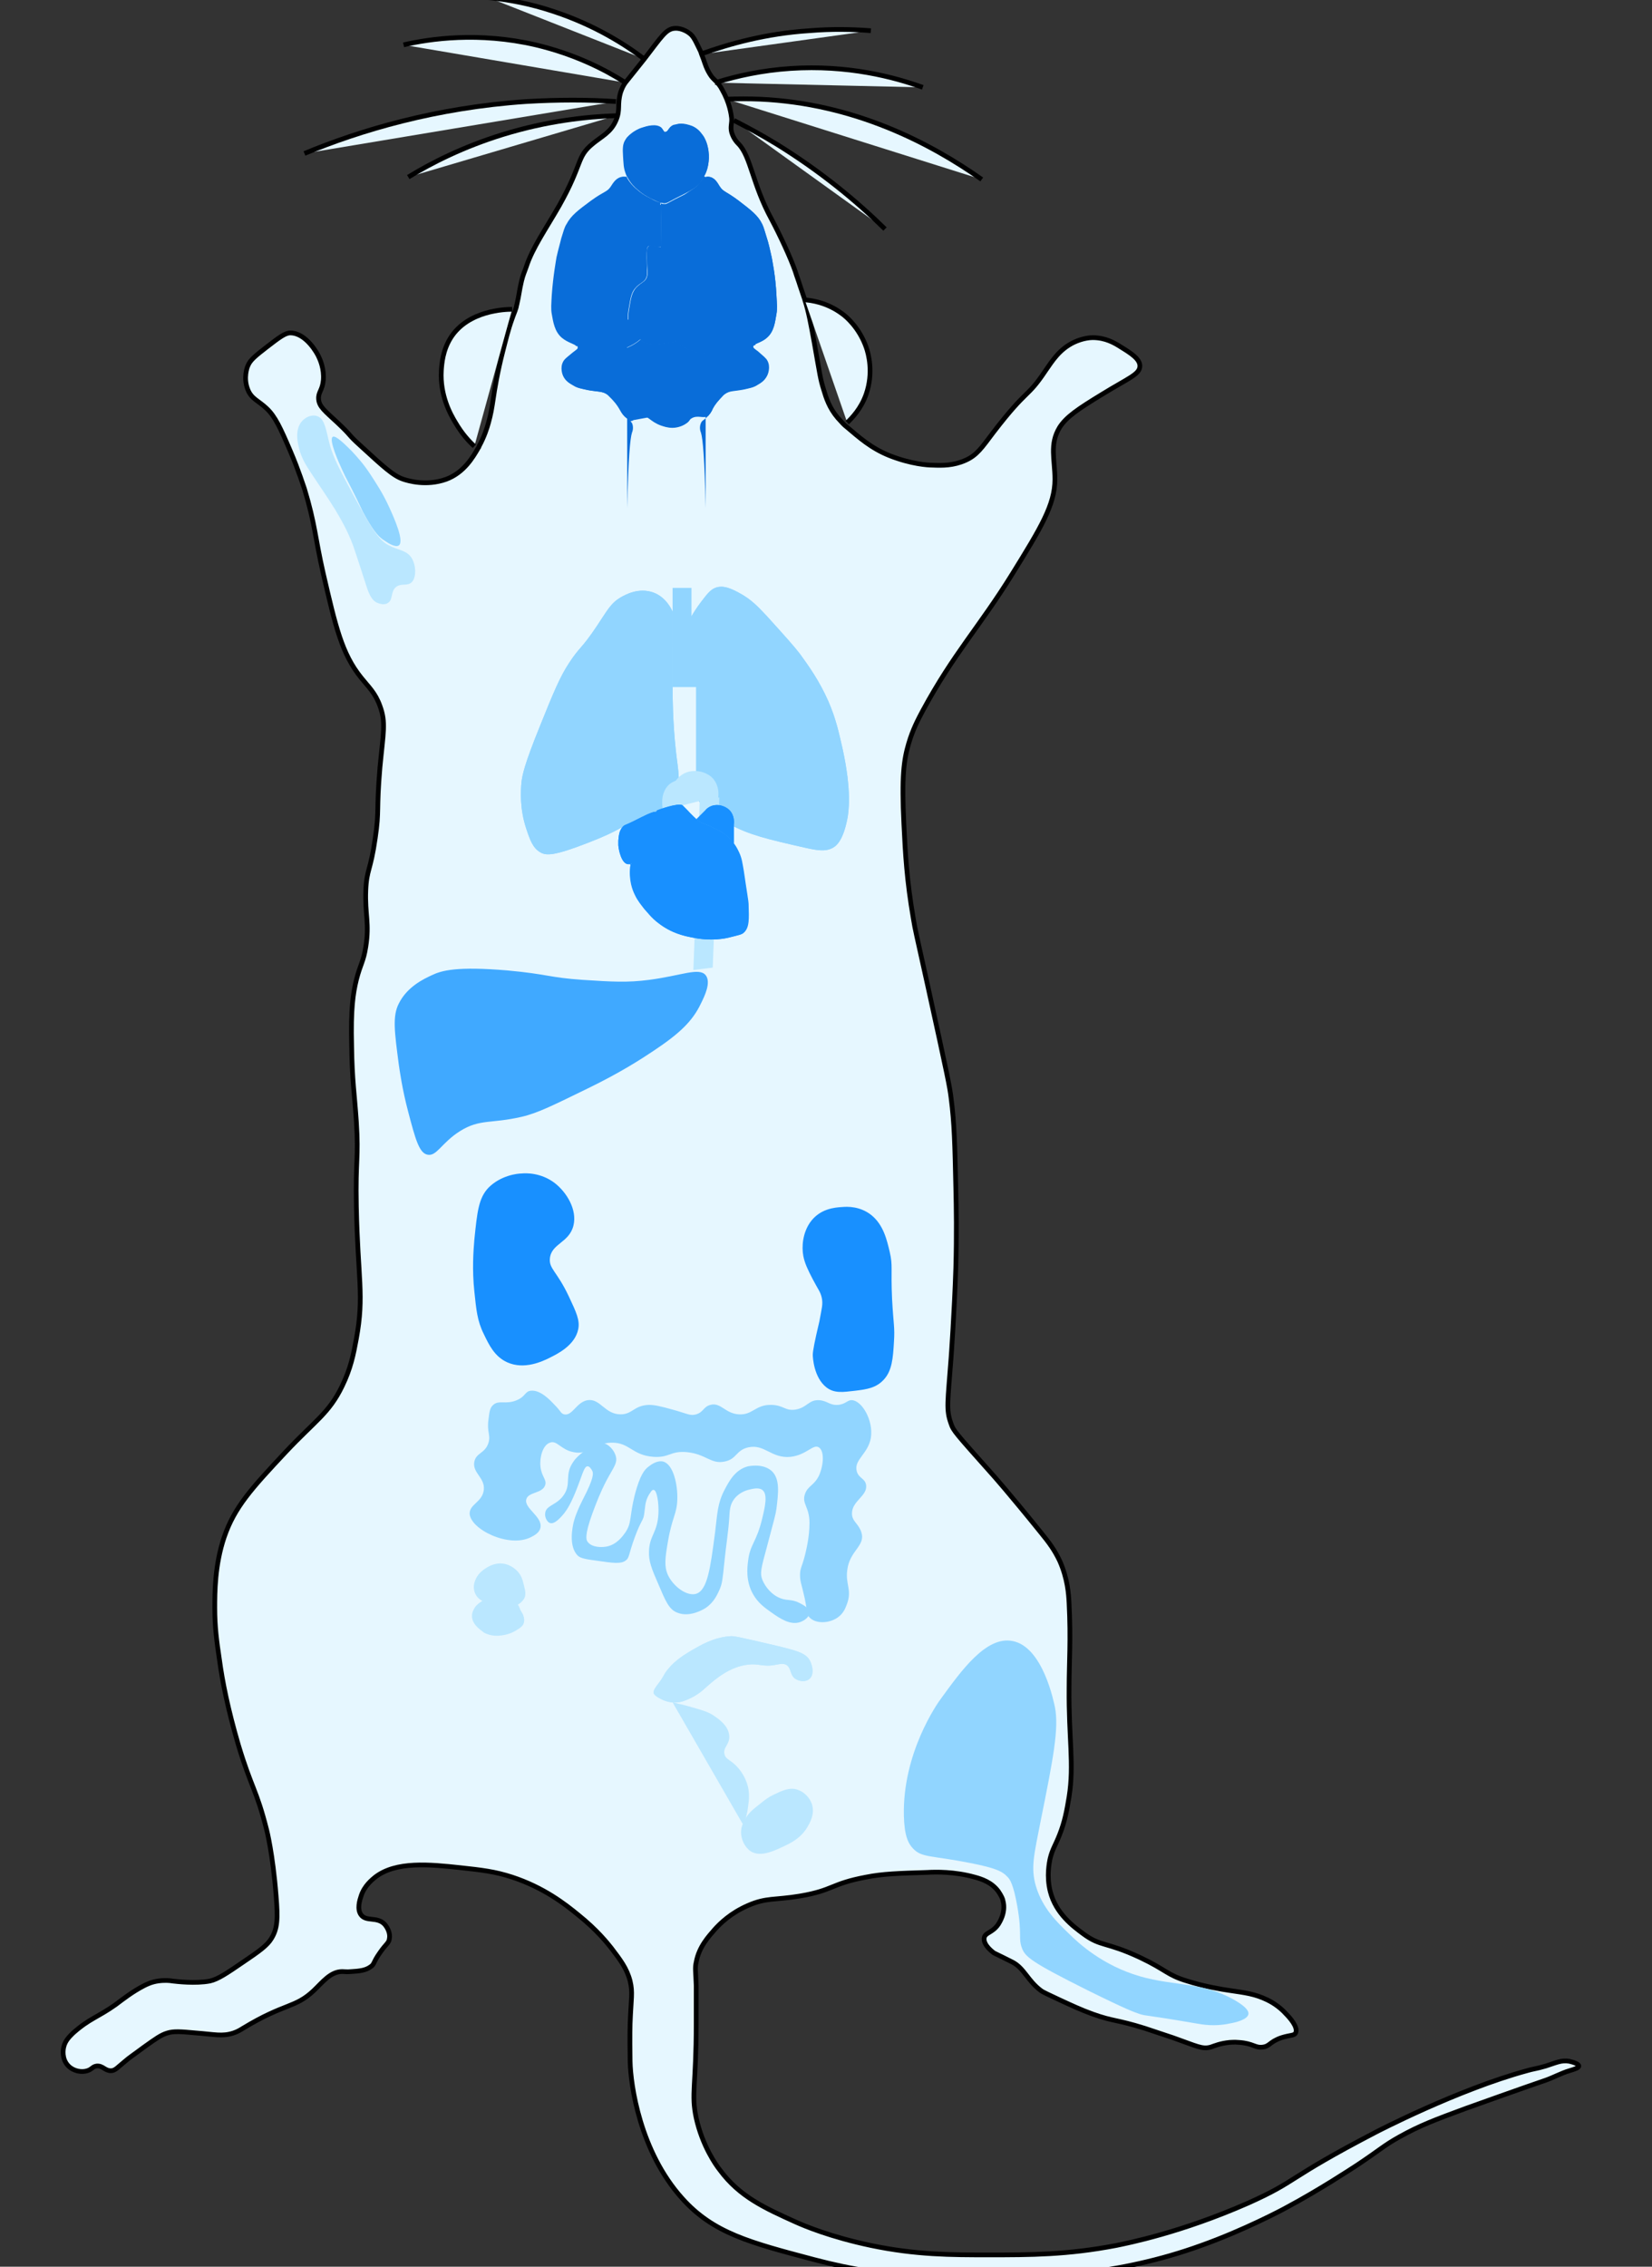 <?xml version="1.0" encoding="utf-8"?>
<!-- Generator: Adobe Illustrator 10.0, SVG Export Plug-In . SVG Version: 3.0.0 Build 77)  -->
<!DOCTYPE svg PUBLIC "-//W3C//DTD SVG 1.0//EN"    "http://www.w3.org/TR/2001/REC-SVG-20010904/DTD/svg10.dtd">
<svg 	xmlns:x="http://ns.adobe.com/Extensibility/1.0/" xmlns:i="http://ns.adobe.com/AdobeIllustrator/10.0/" xmlns:graph="http://ns.adobe.com/Graphs/1.0/" i:viewOrigin="108.0039 634.4854" i:rulerOrigin="0 0" i:pageBounds="0 792 612 0"
		xmlns="http://www.w3.org/2000/svg" xmlns:xlink="http://www.w3.org/1999/xlink" xmlns:a="http://ns.adobe.com/AdobeSVGViewerExtensions/3.0/"
		width="350" height="480" viewBox="120 200 350 480" overflow="visible" enable-background="new 0 0 382.622 461.325"
		xml:space="preserve">

	<rect x="120" y="200" width="350" height="480" fill="#333333" stroke="none"/>


<g id="body" stroke="black" fill="#e6f7ff">
	<g id="XMLID_2_">
		<g>
		</g>
		<g>
			<path class="st0" d="M256.5,212.5c3.7-4.8,4.6-6.4,6.5-6.5c1.5-0.1,2.9,0.9,3,1c0.7,0.5,1.1,1.1,2,3c0.3,0.6,0.5,1,0.6,1.4
				c0.7,1.7,0.7,2.2,1.4,3.6c0.8,1.5,1.2,1.7,1.9,2.4c0.3,0.4,0.7,0.8,1.1,1.6c1.6,2.8,1.9,5.2,2,6c0.1,1.1-0.3,1.8,0,3
				c0.4,1.4,1.2,2.2,1.5,2.5c2.6,2.7,2.9,8.5,7,16c1.7,3.2,4,8.1,5,11c0.3,1,0.7,2,1,3c0.9,2.7,1,2.9,1,3c0.8,2.4,1.3,5.2,2,9
				c1.2,6.8,1.3,7.8,2,10c0.5,1.7,1.2,3.9,3,6c0.4,0.4,0.7,0.8,1.1,1.2c0.3,0.3,0.5,0.5,0.9,0.8c2.5,2.1,5,4.4,9,6
				c4.6,1.8,8.1,2,9,2c2.2,0.1,4.5,0.1,7-1s3.5-2.7,6-6c7.3-9.5,7-7,11-13c1.4-2,2.9-4.5,6-6c1.9-0.9,3.5-1,4-1c2.7,0,4.6,1.1,6,2
				c2.1,1.3,4,2.5,4,4c0,1.8-2.5,2.6-8,6c-5.1,3.1-7.6,4.8-9,7c-2.2,3.6-1,6.8-1,11c0,5.4-3,10.3-9,20c-7,11.3-12.4,16.8-19,29
				c-0.9,1.7-2.1,3.9-3,7c-1,3.4-1.5,6.9-1,17c0.3,6.2,0.6,11.9,2,20c0.4,2.5,0.6,3.1,3,14c4.4,20,4.7,21.6,5,24
				c0.7,5.4,0.8,9.9,1,19c0.1,4.2,0.2,9.8,0,17c-0.3,9.4-1,19-1,19c-0.7,9.5-1.1,11,0,14c0.5,1.5,0.9,1.9,9,11c0,0,3.3,3.7,10,12
				c1.8,2.2,2.9,3.7,4,6c1.7,3.8,1.9,7.1,2,9c0.4,7.8,0,12.6,0,18c-0.1,10.5,1.1,16.1,0,23c-0.5,3-0.9,5.2-2,8c-0.9,2.3-1.5,3-2,5
				c-0.2,0.9-0.8,3.8,0,7c1.2,4.8,5,7.5,7,9c3.8,2.8,4.7,1.6,12,5c5.7,2.7,5.7,3.7,10,5c3.4,1.1,7.5,1.8,9,2c3.3,0.5,5.3,0.7,8,2
				c0.6,0.3,2.4,1.2,4,3c0.7,0.7,2.6,2.8,2,4c-0.3,0.6-1.1,0.4-3,1c-2.6,0.9-2.4,1.8-4,2c-1.6,0.2-2-0.8-5-1c-1-0.1-1.8,0-2,0
				c-2,0.2-3.1,0.7-4,1c-1.8,0.5-2.9-0.2-8-2c0,0-3-1-6-2c-6.1-1.9-6.5-1.4-11-3c-2.5-0.9-4.6-1.9-7-3c-2.3-1.1-3.5-1.6-4-2
				c-2.8-2.1-3.5-4.7-6-6c-1-0.5-2-1-2-1c-1.6-0.8-1.7-0.8-2-1c-0.1-0.1-2.1-1.5-2-3c0.1-1.3,1.7-1.1,3-3c0.1-0.2,1.7-2.4,1-5
				c0-0.2-0.3-1-1-2c-1.4-1.9-3.5-2.6-5-3c-4.3-1.2-8.3-1.1-10-1c-6.3,0.2-9.5,0.3-13,1c-7.5,1.4-6.9,2.8-14,4
				c-5.4,0.9-7.1,0.3-11,2c-3.7,1.6-5.9,3.8-7,5c-1.3,1.5-3.4,3.7-4,7c-0.3,1.3-0.1,1.9,0,5c0,0.2,0,2.8,0,8c0,13.2-1.1,14.9,0,20
				c1.3,5.9,4.2,10,5,11c4.2,5.7,9.6,8.1,16,11c2,0.9,7.5,3.2,16,5c9.6,2,17,2,25,2c8.7,0,16.6,0,27-2c2.4-0.5,13.7-2.7,28-9
				c10.7-4.8,7.6-4.9,27-15c0,0,17.3-9,32-13c1.3-0.4,2-0.4,4-1c2.2-0.7,3.3-1.3,5-1c0.9,0.2,2,0.6,2,1c0,0.4-1,0.7-2,1
				c-1.7,0.5-3.3,1.4-5,2c-4.4,1.5-13.4,4.7-17,6c-6.5,2.4-9.7,3.6-14,6c-3.4,1.9-3.9,2.6-9,6c-1.4,0.9-7.9,5.2-15,9
				c-0.7,0.4-9,4.8-18,8c-17.9,6.5-34.4,6.8-44,7c-8.8,0.1-21.8,0.3-38-4c-13.6-3.6-21.4-5.6-28-13c-8.9-9.9-10.9-23.9-11-29
				c-0.1-5.7,0-8,0-8c0.2-5.4,0.6-6.5,0-9c-0.7-2.7-2.1-4.5-4-7c-0.8-1-3-3.8-7-7c-2.8-2.3-7.3-5.8-14-8c-3.7-1.2-6.4-1.5-11-2
				c-6.5-0.7-13.6-1.4-18,2c-0.6,0.5-2.3,1.8-3,4c-0.3,0.9-0.9,2.8,0,4c1.1,1.5,3.4,0.3,5,2c0.7,0.8,1.2,2,1,3c-0.1,1-0.7,1.1-2,3
				c-1.5,2.1-1.1,2.4-2,3c-1.1,0.8-2.5,0.9-4,1c-1,0.1-1.6,0-2,0c-2.5,0-4.2,2.3-6,4c-4,3.8-6.1,2.6-15,8c-0.5,0.3-1.1,0.7-2,1
				c-2.4,0.8-4,0.3-8,0c-3.2-0.3-4.7-0.4-6,0c-1.4,0.4-2.6,1.3-5,3c-2,1.5-3.1,2.2-4,3c-1.6,1.3-2.1,2-3,2c-1.3,0-1.7-1.1-3-1
				c-0.9,0.1-1,0.7-2,1c-1.2,0.4-2.9,0.1-4-1c-1.5-1.5-1.1-3.6-1-4c0.3-1.4,1.3-2.3,2-3c3.5-3.1,5.2-3.3,9-6c1.6-1.2,3.5-2.7,6-4
				c0.6-0.3,1.6-0.8,3-1s2.5-0.1,3,0c0.9,0.1,4.9,0.6,8,0c1.7-0.4,3.5-1.6,7-4c3.4-2.3,5.1-3.5,6-5c1.3-2.1,1.4-4.2,1-9
				c-0.7-9-2-14-2-14c-2.2-8.7-3.2-8.7-6-18c-2.2-7.5-3.4-13.5-4-18c-0.6-4-1-7-1-11c0-3.2,0-9.1,2-15c2.2-6.4,5.8-10.3,13-18
				c6.3-6.7,9.2-8.2,12-14c1.8-3.7,2.4-6.7,3-10c1.7-9.2,0.3-12.8,0-28c-0.2-10.3,0.5-10,0-18c-0.4-6-0.9-8.6-1-16
				c-0.2-7.9,0.3-11.1,1-14c0.9-3.5,1.5-3.8,2-7c0.8-5-0.2-6.8,0-12c0.2-4.5,1-4,2-11c0.9-6.1,0.2-5.6,1-15c0.7-7.4,1.3-9.5,0-13
				c-1-2.8-2.4-4-4-6c-4.1-5.1-5.4-10.8-8-22c-1.8-7.9-1.7-10.4-4-18c-0.2-0.5-1.2-3.8-3-8c-2.1-4.9-3.2-7.3-5-9s-3.2-2-4-4
				c-1-2.5-0.1-4.8,0-5c0.5-1.3,1.7-2.2,4-4c2.6-2,3.9-3,5-3c3.4,0,5.8,4.5,6,5c0.3,0.6,1.2,2.6,1,5c-0.2,2.2-1.1,2.5-1,4
				c0.1,1.6,1.3,2.5,4,5c3.3,3.1,1.9,2.2,5,5c4.6,4.2,6.8,6.3,9,7c0.9,0.3,4.8,1.5,9,0c3.8-1.4,5.7-4.7,6.8-6.6
				c0.1-0.1,0.2-0.3,0.2-0.4c1.1-2,1.7-3.9,2-5c0.5-1.8,0.7-3,1-5c0.3-2.1,0.9-5.7,2-10c0.7-2.7,1.1-4.5,2-7
				c0.3-0.9,0.6-1.5,0.8-2.2c0.1-0.2,0.1-0.5,0.2-0.8c0.5-2.1,0.5-2.9,1-5c0.3-1.3,0.7-2.1,1-3c1.3-4,4.2-8.1,7-13
				c5-8.9,3.6-10.2,7-13c1.9-1.6,3.9-2.4,5-5c1-2.3,0.2-3.3,1-6c0.3-0.8,0.5-1.3,1-2C253.2,216.6,254.3,215.3,256.5,212.5z"/>
			<path class="st0" d="M220.5,294.5c-1.1-1-2.6-2.6-4-5c-1.1-1.8-3.3-5.8-3-11c0.1-1.5,0.3-4.3,2-7c3.7-5.8,11.6-6,12.9-6
				c0,0,0.1,0,0.1,0"/>
			<path class="st0" d="M290.5,263.5c1.3,0.1,4.7,0.5,8,3c0.7,0.5,3.5,2.8,5,7c0.5,1.4,1.6,5.4,0,10c-1.1,3.1-3,5-4,6"/>
			<path class="st0" d="M256.5,212.5c-4.2-3.2-10.6-7.2-19-10c-5.3-1.8-10.1-2.6-14-3"/>
			<path class="st0" d="M252.5,217.5c-4.2-2.7-10.6-6-19-8c-12.1-2.8-22.4-1.3-28,0"/>
			<path class="st0" d="M250.5,221.5c-5.8-0.4-12.2-0.4-19,0c-19.2,1.3-35.2,6.1-47,11"/>
			<path class="st0" d="M250.5,224.5c-6.2,0.2-14.6,1.1-24,4c-8.4,2.6-15.1,6-20,9"/>
			<path class="st0" d="M275.5,225.5c2.9,1.5,5.9,3.1,9,5c9.4,5.8,17,12.1,23,18"/>
			<path class="st0" d="M274,221c2.3-0.1,4.6-0.1,7,0c20,0.9,36.1,9.3,47,17"/>
			<path class="st0" d="M271.5,217.5c0.1,0,0.2-0.1,0.4-0.1c4.2-1.3,9.5-2.5,15.6-2.9c12.1-0.8,21.9,1.8,28,4"/>
			<path class="st0" d="M268.5,211.5c0,0,0.1,0,0.1-0.1c5.9-2.1,13.6-4.3,22.9-4.9c4.8-0.4,9.1-0.3,13,0"/>
		</g>
	</g>
</g>
<g name="Brain" id="41" fill="#096dd9">
	<g id="XMLID_1_">
		<g>
			<path class="st1" d="M270.8,287c-0.2,0.3-0.4,0.6-0.7,1c0,0-0.1,0-0.1,0.1c-1,0.6-2.2-0.3-3.5,0.5c-0.5,0.3-0.3,0.5-1,1
				c-1.2,0.9-2.6,1-3,1c-1.1,0-1.9-0.3-2.5-0.5c-2.2-0.8-2.7-2.1-4-2c-0.9,0.1-1.6,0.6-2,1l-0.5,0.1c-0.2-0.2-0.4-0.4-0.7-0.6
				c-1.5-1.1-1.2-2-3.1-4c-0.5-0.5-0.8-0.8-1-1c-1.1-0.8-2-0.6-4.2-1c-1.3-0.3-2.2-0.4-3.1-1c-0.7-0.4-1.6-0.9-2.1-2
				c-0.1-0.2-0.7-1.7,0-3c0.3-0.6,0.9-1,2.1-2c0.8-0.6,1-0.7,1-1c0-0.1,0-0.2-0.1-0.3l0.3,0c5,1.9,9.9,1.4,13.1-1.4
				c0.5,0.4,0.9,0.6,1,0.6c1.4,0.6,2.7,0.4,4.6,0.1c0.8-0.1,1.4-0.2,2-0.4c2.7,2.8,6.9,2.7,8.8,2.7c3.2,0,5.8-0.9,7.6-1.8
				c-0.1,0.1-0.1,0.2-0.1,0.3c0,0.3,0.2,0.4,1,1c1.1,1,1.7,1.4,2,2c0.7,1.3,0.1,2.8,0,3c-0.5,1.1-1.3,1.6-2,2c-0.9,0.6-1.7,0.7-3,1
				c-2.1,0.4-2.9,0.2-4,1c-0.3,0.2-0.5,0.5-1,1C271.5,285.6,271.1,286.3,270.8,287z"/>
			<path class="st1" d="M260.9,228l-0.8,15c-0.5-0.1-1.2-0.5-2.1-0.9c-1.2-0.6-2-1.1-3-2c-0.6-0.5-1.4-1.3-2.1-2.6
				c-0.2-0.3-0.3-0.6-0.4-0.9c-0.4-1.1-0.4-2-0.5-3.5c-0.1-1.6-0.1-2.6,0.5-3.5c0.4-0.7,1.1-1.2,1.5-1.5c0.3-0.2,1-0.7,2-1
				c0.9-0.3,2.9-0.9,4,0C260.5,227.4,260.6,227.9,260.9,228z"/>
			<path class="st1" d="M267.4,261.4c1.2,2.3,0.2,5.3-0.2,6.4c-0.3,0.9-0.9,2.6-2.4,3.7c-0.5,0.4-1,0.6-1.5,0.8
				c-0.1-0.1-0.2-0.2-0.3-0.3c-0.6-0.7-1.3-1.7-2-4c-0.4-1.4-0.7-2.7-0.9-4c-0.3-2-0.3-3.9-0.2-5.9c0-1.3,0.1-2.6,0.1-4.1
				c0-0.5,0-1.1,0-1.7c2.5,0.1,3.7-0.6,4.2,0.1c0.2,0.3,0.1,0.6-0.1,2.5c-0.1,1.4-0.1,2.1-0.1,2.5
				C264.4,259.5,266.3,259.4,267.4,261.4z"/>
			<path class="st1" d="M260.1,242.9l0.8-15c0,0,0.1,0,0.1,0c0.4,0,0.6-0.6,1-1c0.4-0.4,0.8-0.5,0.9-0.5c0.1,0,0.4-0.1,0.9-0.2
				c0.2,0,0.7-0.1,1.6,0.1c0.3,0.1,1,0.2,1.7,0.6c1.1,0.6,1.7,1.6,2,2c0.7,1.2,0.9,2.3,1,3c0.3,2.3-0.3,4-0.5,4.5
				c-0.1,0.2-0.2,0.5-0.4,0.8c-0.3,0.5-0.6,1.1-1.1,1.7c-0.8,0.8-1.5,1.2-3,2c-0.8,0.4-0.8,0.4-2,1c-1.5,0.8-1.6,0.9-2,1
				C260.7,243.1,260.4,243,260.1,242.9z"/>
			<path class="st1" d="M257.2,257.3c-0.3-4.4-0.1-4.9,0.2-5.1c0.4-0.4,0.8-0.1,2.3,0.1c0.1,0,0.3,0,0.4,0c0,0.6,0,1.2,0,1.7
				c0,1.4-0.1,2.8-0.1,4.1l-2.7-0.1C257.2,257.8,257.2,257.6,257.2,257.3z"/>
			<path class="st1" d="M259.6,252.3c-1.5-0.1-1.9-0.4-2.3-0.1c-0.2,0.2-0.4,0.6-0.2,5.1c0,0.3,0,0.5,0,0.7c0,0.2,0,0.4-0.1,0.5
				c-0.3,1.3-1.4,1.3-2.4,2.5c-0.8,0.9-1,2-1.3,3.8c-0.3,1.5-0.4,2.6-0.1,3.8c0.4,1.6,1.5,2.7,2.3,3.3c-3.2,2.7-8.1,3.3-13.1,1.4
				l-0.3,0c-0.4-0.5-1.8-0.7-3.1-1.8c-1.5-1.3-1.8-3.3-2.1-5c-0.2-1.1-0.1-2.1,0-4c0.3-4.2,0.9-7.3,1-8c0.4-1.8,0.8-3.1,1-4
				c0.5-1.6,0.7-2.4,1.1-3c1-1.9,2.5-3,5.2-5c2.9-2.1,3.4-1.8,4.2-3c0.4-0.6,1-1.7,2.1-2c0.4-0.1,0.8-0.1,1,0l0.2-0.1
				c0.7,1.3,1.5,2.1,2.1,2.6c1,0.9,1.8,1.4,3,2c0.9,0.5,1.6,0.8,2.1,0.9l0,0.5H260c0.1,3.5,0.1,6.5,0,8.8
				C259.9,252.3,259.8,252.3,259.6,252.3z"/>
			<path class="st1" d="M256.9,270.6c2.5-3,3.1-6.6,3.1-6.6l0.1,0c0.2,1.3,0.5,2.6,0.9,4c0.7,2.3,1.4,3.3,2,4
				c0.1,0.1,0.2,0.2,0.3,0.3c-0.6,0.2-1.2,0.3-2,0.4c-2,0.3-3.2,0.5-4.6-0.1c-0.1,0-0.5-0.2-1-0.6
				C256.1,271.5,256.5,271.1,256.9,270.6z"/>
			<path class="st1" d="M257.1,258.5c0.1-0.2,0.1-0.3,0.1-0.5l2.7,0.1c0,2,0,3.9,0.2,5.9l-0.1,0c0,0-0.6,3.6-3.1,6.6
				c-0.4,0.5-0.8,0.9-1.3,1.3c-0.8-0.6-1.9-1.7-2.3-3.3c-0.3-1.2-0.2-2.3,0.1-3.8c0.3-1.8,0.5-2.8,1.3-3.8
				C255.7,259.9,256.8,259.8,257.1,258.5z"/>
			<path class="st1" d="M268,239c0.5-0.6,0.9-1.2,1.1-1.7l0.4,0.2c0.3-0.1,0.6-0.1,1,0c1.1,0.3,1.6,1.4,2,2c0.8,1.2,1.2,0.9,4,3
				c2.6,2,4.1,3.1,5,5c0.3,0.6,0.5,1.4,1,3c0.3,0.9,0.6,2.2,1,4c0.1,0.7,0.8,3.8,1,8c0.1,1.9,0.2,2.9,0,4c-0.3,1.7-0.5,3.7-2,5
				c-1.1,1-2.5,1.2-2.9,1.7c-1.8,0.9-4.4,1.8-7.6,1.8c-1.9,0-6,0-8.8-2.7c0.5-0.2,1-0.4,1.5-0.8c1.5-1.1,2.1-2.8,2.4-3.7
				c0.4-1.1,1.4-4,0.2-6.4c-1.1-2.1-3-1.9-3.3-3.9c-0.1-0.4,0-1.1,0.1-2.5c0.1-2,0.3-2.2,0.1-2.5c-0.5-0.7-1.7,0-4.2-0.1
				c0-2.3,0.1-5.3,0-8.8h0.1l0-0.5c0.3,0.1,0.6,0.1,0.9,0.1c0.4-0.1,0.5-0.2,2-1c1.2-0.6,1.2-0.6,2-1
				C266.5,240.2,267.3,239.8,268,239z"/>
			<path class="st1" d="M270.1,287.9c0.3-0.3,0.5-0.6,0.7-1C270.6,287.5,270.3,287.8,270.1,287.9z"/>
		</g>
		<g>
			<path class="st0" d="M260,243c0,0.2,0,0.3,0,0.5c0.1,3.5,0.1,6.5,0,8.8c0,0.6,0,1.2,0,1.7c0,1.4-0.1,2.8-0.1,4.1
				c0,2,0,3.9,0.2,5.9c0.2,1.3,0.5,2.6,0.9,4c0.7,2.3,1.4,3.3,2,4c0.1,0.1,0.2,0.2,0.3,0.3c2.7,2.8,6.9,2.7,8.8,2.7
				c3.2,0,5.8-0.9,7.6-1.8c0.1-0.1,0.3-0.1,0.4-0.2"/>
			<path class="st0" d="M260.9,228c0,0,0.1,0,0.1,0c0.4,0,0.6-0.6,1-1c0.4-0.4,0.8-0.5,0.9-0.5c0.1,0,0.4-0.1,0.9-0.2
				c0.2,0,0.7-0.1,1.6,0.1c0.3,0.1,1,0.2,1.7,0.6c1.1,0.6,1.7,1.6,2,2c0.7,1.2,0.9,2.3,1,3c0.3,2.3-0.3,4-0.5,4.5
				c-0.1,0.2-0.2,0.5-0.4,0.8c-0.3,0.5-0.6,1.1-1.1,1.7c-0.8,0.8-1.5,1.2-3,2c-0.8,0.4-0.8,0.4-2,1c-1.5,0.8-1.6,0.9-2,1
				c-0.3,0.1-0.6,0-0.9-0.1c-0.5-0.1-1.2-0.5-2.1-0.9c-1.2-0.6-2-1.1-3-2c-0.6-0.5-1.4-1.3-2.1-2.6c-0.2-0.3-0.3-0.6-0.4-0.9
				c-0.4-1.1-0.4-2-0.5-3.5c-0.1-1.6-0.1-2.6,0.5-3.5c0.4-0.7,1.1-1.2,1.5-1.5c0.3-0.2,1-0.7,2-1c0.9-0.3,2.9-0.9,4,0
				C260.5,227.4,260.6,227.9,260.9,228z"/>
			<polyline class="st0" points="260.9,227.5 260.9,228 260.1,242.9 260.1,243.5 			"/>
			<path class="st0" d="M257.2,258c0-0.2,0-0.4,0-0.7c-0.3-4.4-0.1-4.9,0.2-5.1c0.4-0.4,0.8-0.1,2.3,0.1c0.1,0,0.3,0,0.4,0
				c2.5,0.1,3.7-0.6,4.2,0.1c0.2,0.3,0.1,0.6-0.1,2.5c-0.1,1.4-0.1,2.1-0.1,2.5c0.3,2,2.3,1.9,3.3,3.9c1.2,2.3,0.2,5.3-0.2,6.4
				c-0.3,0.9-0.9,2.6-2.4,3.7c-0.5,0.4-1,0.6-1.5,0.8c-0.6,0.2-1.2,0.3-2,0.4c-2,0.3-3.2,0.5-4.6-0.1c-0.1,0-0.5-0.2-1-0.6
				c-0.8-0.6-1.9-1.7-2.3-3.3c-0.3-1.2-0.2-2.3,0.1-3.8c0.3-1.8,0.5-2.8,1.3-3.8c0.9-1.2,2-1.2,2.4-2.5
				C257.2,258.4,257.2,258.2,257.2,258z"/>
			<path class="st0" d="M252.8,237.5c-0.3-0.1-0.6-0.1-1,0c-1.1,0.3-1.7,1.4-2.1,2c-0.8,1.2-1.2,0.9-4.2,3c-2.8,2-4.2,3.1-5.2,5
				c-0.3,0.6-0.6,1.4-1.1,3c-0.3,0.9-0.7,2.2-1,4c-0.2,0.7-0.8,3.8-1,8c-0.1,1.9-0.2,2.9,0,4c0.3,1.7,0.6,3.7,2.1,5
				c1.2,1.1,2.7,1.3,3.1,1.8c0.1,0.1,0.1,0.2,0.1,0.3c0,0.3-0.3,0.4-1,1c-1.2,1-1.8,1.4-2.1,2c-0.7,1.3-0.1,2.8,0,3
				c0.5,1.1,1.4,1.6,2.1,2c1,0.6,1.8,0.7,3.1,1c2.2,0.4,3.1,0.2,4.2,1c0.3,0.2,0.5,0.5,1,1c1.9,2,1.7,2.9,3.1,4
				c0.3,0.2,0.5,0.4,0.7,0.6c0.1,0.1,0.2,0.3,0.3,0.4c0.4,0.9,0.1,1.8,0,2c-0.4,1.2-0.8,5.6-1,16"/>
			<path class="st0" d="M269.5,237.5c0.3-0.1,0.6-0.1,1,0c1.1,0.3,1.6,1.4,2,2c0.8,1.2,1.2,0.9,4,3c2.6,2,4.1,3.1,5,5
				c0.3,0.6,0.5,1.4,1,3c0.3,0.9,0.6,2.2,1,4c0.1,0.7,0.8,3.8,1,8c0.1,1.9,0.2,2.9,0,4c-0.3,1.7-0.5,3.7-2,5c-1.1,1-2.5,1.2-2.9,1.7
				c-0.1,0.1-0.1,0.2-0.1,0.3c0,0.3,0.2,0.4,1,1c1.1,1,1.7,1.4,2,2c0.7,1.3,0.1,2.8,0,3c-0.5,1.1-1.3,1.6-2,2c-0.9,0.6-1.7,0.7-3,1
				c-2.1,0.4-2.9,0.2-4,1c-0.3,0.2-0.5,0.5-1,1c-1,1.1-1.4,1.8-1.7,2.5c-0.2,0.3-0.4,0.6-0.7,1c-0.2,0.2-0.4,0.4-0.6,0.6
				c-0.5,0.4-0.8,0.5-1,1c-0.4,0.9-0.1,1.8,0,2c0.4,1.2,0.8,5.6,1,16"/>
			<path class="st0" d="M260,264c0,0-0.6,3.6-3.1,6.6c-0.4,0.5-0.8,0.9-1.3,1.3c-3.2,2.7-8.1,3.3-13.1,1.4"/>
			<path class="st0" d="M254,289c0.4-0.4,1.1-0.9,2-1c1.3-0.1,1.8,1.2,4,2c0.6,0.2,1.4,0.5,2.5,0.5c0.4,0,1.8-0.1,3-1
				c0.7-0.5,0.5-0.7,1-1c1.3-0.8,2.5,0.1,3.5-0.5c0,0,0.1,0,0.1-0.1c0.2-0.2,0.5-0.5,0.7-1c0.1-0.3,0.2-0.6,0.2-1"/>
		</g>
	</g>
</g>
<g name="Lung" id="4" fill="#91d5ff">
	<g id="XMLID_3_" class="st2">
		<g>
			<path class="st3" d="M266.5,330.5c0.4-0.7,1.1-1.8,2-3c1.3-1.7,2-2.6,3-3c1.7-0.7,3.5,0.2,5,1c2.7,1.4,4.3,3.2,6,5
				c3.8,4.2,5.7,6.3,7,8c1.8,2.5,4,5.5,6,10c1.6,3.7,2.2,6.5,3,10c2,9.1,1.3,13.5,1,15c-0.9,4.5-2.3,5.6-3,6c-1.6,0.9-3.3,0.6-6,0
				c-7.9-1.8-11.8-2.7-16-5c-6.1-3.4-6.8-5.3-7-6c-0.2-0.9-0.1-1.3,0-5c0-2,0-4,0-6c0-4,0-8,0-12h-5c0-0.3,0-0.7,0-1v-2v-13v-5h4
				C266.5,326.5,266.5,328.5,266.5,330.5z"/>
			<path class="st3" d="M263.5,361.5c0.3,2.4,0.8,5.5-1,8c-1.1,1.5-2.4,1.9-5,3c-7.2,3-5.5,3.1-13,6c-7.2,2.8-8.8,2.7-10,2
				c-1.6-0.9-2.2-2.6-3-5c-1.4-4.2-1.2-8-1-10c0.2-1.4,0.5-3.4,4-12c2.7-6.7,4.1-10.1,6-13c2.4-3.7,2.6-2.9,6-8c2.2-3.3,2.9-4.8,5-6
				c0.9-0.5,3.8-2.2,7-1c2.6,1,3.7,3.4,4,4v13v2c0,0.3,0,0.7,0,1C262.5,352.5,263,357.8,263.5,361.5z"/>
		</g>
		<g>
			<polyline class="st0" points="262.5,342.5 262.5,329.5 262.5,324.5 			"/>
			<line class="st0" x1="262.5" y1="324.5" x2="266.5" y2="324.5"/>
			<path class="st0" d="M266.5,324.5c0,2,0,4,0,6c0,4,0,8,0,12"/>
			<line class="st0" x1="262.5" y1="345.5" x2="267.5" y2="345.5"/>
			<path class="st0" d="M266.5,330.5c0.4-0.7,1.1-1.8,2-3c1.3-1.7,2-2.6,3-3c1.7-0.7,3.5,0.2,5,1c2.7,1.4,4.3,3.2,6,5
				c3.8,4.2,5.7,6.3,7,8c1.8,2.5,4,5.5,6,10c1.6,3.7,2.2,6.5,3,10c2,9.1,1.3,13.5,1,15c-0.9,4.5-2.3,5.6-3,6c-1.6,0.9-3.3,0.6-6,0
				c-7.9-1.8-11.8-2.7-16-5c-6.1-3.4-6.8-5.3-7-6c-0.2-0.9-0.1-1.3,0-5c0-2,0-4,0-6c0-4,0-8,0-12c0-0.3,0-0.7,0-1"/>
			<path class="st0" d="M262.5,329.5c-0.3-0.6-1.4-3-4-4c-3.2-1.2-6.1,0.5-7,1c-2.1,1.3-2.8,2.7-5,6c-3.4,5.1-3.6,4.3-6,8
				c-1.9,2.9-3.3,6.3-6,13c-3.5,8.6-3.8,10.6-4,12c-0.2,2-0.4,5.8,1,10c0.8,2.4,1.4,4.1,3,5c1.2,0.7,2.8,0.8,10-2
				c7.5-2.9,5.8-3,13-6c2.6-1.1,3.9-1.5,5-3c1.8-2.5,1.3-5.6,1-8c-0.5-3.7-1-9-1-16c0-0.3,0-0.7,0-1"/>
		</g>
	</g>
</g>
	<g name="Aorta" id="1" fill="#bae7ff">
	<g id="XMLID_6_">
		<g>
			<polygon class="st5" points="271,404.9 266.9,405.4 268.3,368.9 268.3,368.9 272.4,368.9 			"/>
		</g>
		<g>
			<polyline class="st5" points="268.3,367.8 268.3,368.9 266.9,405.4 			"/>
			<line class="st3" x1="266.9" y1="405.4" x2="271" y2="404.9"/>
			<line class="st3" x1="271" y1="404.9" x2="272.4" y2="368.9"/>
			<line class="st3" x1="272.4" y1="368.9" x2="268.3" y2="368.9"/>
		</g>
	</g>
		<path class="st3" d="M272.2,368.6c0.1-1.3-0.2-2.6-1.1-3.7c-1-1.1-2.7-1.8-4.5-1.6c-1.2,0.1-2.2,0.7-2.9,1.4
		c-0.7,0.7-1.1,1.5-1.3,2.4c-0.3,1.3-0.3,2.7,0,4"/>
		<path class="st8" d="M268.1,368.9c0.2-0.2,0.1-0.5-0.1-0.7s-0.6-0.3-1-0.4c-1-0.1-2,0.2-2.4,0.8c-0.2,0.3-0.3,0.7-0.3,1.1
		c0,1.1,0.4,2.2,1.2,3.2c-1.4-0.1-3,0.5-4.1,0c-0.7-0.3-0.9-1-1-1.6c-0.2-1.5-0.2-3,0.7-4.4c0.3-0.4,0.6-0.8,1.1-1.1
		c0.9-0.6,2.2-0.8,3.4-0.9c1.4-0.2,3-0.3,4.3,0.2c1,0.4,1.7,1.1,2,1.9c0.3,0.8,0.3,1.6,0.3,2.4"/>
</g>
<g name="Heart" id="11" fill="#1890ff">
	<g id="XMLID_4_" class="st4">
		<g>
			<path class="st5" d="M259.3,371.6c0.3-0.1,4.3-1.6,5.3-1.1c0.1,0.1,0.1,0.1,1,1c0,0,1,1.1,2,2c1.1,1,1.5,0.7,4,2
				c1.4,0.7,2.1,1.1,3,2c0.4,0.4,0.7,0.7,0.9,1.1c0.6,0.8,0.9,1.5,1.1,1.9c0.6,1.3,0.7,2.3,1,4c0.6,4.2,1,6.3,1,7
				c0.1,3.1,0.2,4.9-1,6c-0.4,0.4-1,0.5-3,1c-0.7,0.2-3.9,0.9-8,0c-1.6-0.3-4.3-0.9-7-3c-1.5-1.1-2.5-2.5-3-3c-0.6-0.8-1.4-1.7-2-3
				c-0.5-1-1.3-3-1-6l-0.1-0.5c0.8-0.1,1.6-1,2.6-2c0.4-0.4,1.3-1.4,2-3c0.8-1.8,1-3.4,1-4c0-0.1,0-0.5,0-1c0-0.8,0.1-0.9,0-1
				c0,0-0.1-0.1-0.2-0.1L259.3,371.6C259.2,371.6,259.2,371.6,259.3,371.6z"/>
			<path class="st5" d="M275.5,376.5c0,0.7,0,1.3,0,2l-0.1,0.1c-0.2-0.4-0.6-0.7-0.9-1.1c-0.9-0.9-1.6-1.3-3-2c-2.5-1.3-2.9-1-4-2
				c0.3-0.3,0.7-0.7,1-1s0.7-0.7,1-1c0.2-0.2,0.9-0.9,2-1c1.7-0.2,2.9,0.9,3,1c1.2,1.2,1,2.8,1,3c0,0.3,0,0.7,0,1
				S275.5,376.2,275.5,376.5z"/>
			<path class="st5" d="M256,373c1.8-0.9,2.5-1.1,2.8-1.1c0.1,0,0.2,0,0.2,0.1c0.1,0.1,0,0.2,0,1c0,0.5,0,0.9,0,1c0,0.6-0.2,2.2-1,4
				c-0.7,1.6-1.6,2.6-2,3c-1,1-1.8,1.9-2.6,2c-0.1,0-0.3,0-0.4,0c-1.3-0.2-1.9-2.8-2-4c0-0.1,0-0.5,0-1c0.1-0.8,0.1-2.1,1-3
				c0.3-0.3,0.3-0.2,2-1C255,373.5,255,373.5,256,373z"/>
		</g>
		<g>
			<path class="st6" d="M258.8,371.9c-0.3,0-1,0.2-2.8,1.1c-1,0.5-1,0.5-2,1c-1.7,0.8-1.7,0.7-2,1c-0.9,0.9-0.9,2.2-1,3
				c0,0.5,0,0.9,0,1c0.1,1.2,0.7,3.8,2,4c0.1,0,0.3,0,0.4,0c0.8-0.1,1.6-1,2.6-2c0.4-0.4,1.3-1.4,2-3c0.8-1.8,1-3.4,1-4
				c0-0.1,0-0.5,0-1c0-0.8,0.1-0.9,0-1C259,372,258.9,371.9,258.8,371.9z"/>
			<path class="st6" d="M259.2,371.6C259.2,371.6,259.2,371.6,259.2,371.6c0.1,0,0.1,0,0.3-0.1"/>
			<path class="st6" d="M253.5,383.5c-0.3,3,0.5,5,1,6c0.6,1.3,1.4,2.2,2,3c0.5,0.5,1.5,1.9,3,3c2.7,2.1,5.4,2.7,7,3
				c4.1,0.9,7.3,0.2,8,0c2-0.5,2.6-0.6,3-1c1.2-1.1,1.1-2.9,1-6c0-0.7-0.4-2.8-1-7c-0.3-1.7-0.4-2.7-1-4c-0.2-0.5-0.5-1.1-1.1-1.9
				c-0.2-0.4-0.6-0.7-0.9-1.1c-0.9-0.9-1.6-1.3-3-2c-2.5-1.3-2.9-1-4-2c-1-0.9-2-2-2-2c-0.9-0.9-0.9-0.9-1-1c-1-0.5-4.9,0.9-5.3,1.1
				"/>
			<path class="st6" d="M275.5,378.5c0-0.7,0-1.3,0-2c0-0.3,0-0.7,0-1s0-0.7,0-1"/>
			<path class="st6" d="M267.5,373.5c0.3-0.3,0.7-0.7,1-1s0.7-0.7,1-1"/>
			<path class="st6" d="M269.5,371.5c0.2-0.2,0.9-0.9,2-1c1.7-0.2,2.9,0.9,3,1c1.2,1.2,1,2.8,1,3"/>
		</g>
	</g>
</g>
<g id="female">
	<path id="ovary" fill="#bae7ff" class="st7" d="M222.6,539.2c-0.3-0.1-1.4-0.6-1.9-1.7c-0.6-1.3-0.2-2.4,0-2.9c0.5-1.3,1.5-2,1.9-2.3
		c0.6-0.4,2-1.4,3.9-1.2c1.8,0.2,2.9,1.4,3.2,1.7c0.8,0.9,1,1.7,1.3,2.9c0.3,1.2,0.5,2.1,0,2.9c-0.4,0.6-0.9,1-1.3,1.2"/>
	<path id="输卵管" fill="#bae7ff"  class="st8" d="M220,542.1c0-0.8,0.5-1.5,0.6-1.7c0.4-0.6,1-1,1.3-1.2c0.1-0.1,0.6-0.4,1.3-0.6
		c0.2-0.1,1.1-0.3,2.3-0.3c1.1,0,1.9,0.3,2.6,0.6c0.8,0.3,1.3,0.5,1.6,0.9c0.2,0.2,0.2,0.3,0.6,1.2c0.5,0.9,0.5,0.8,0.6,1.2
		c0.1,0.2,0.3,1,0,1.7c-0.1,0.2-0.3,0.6-1.3,1.2c-0.6,0.4-1.7,1-3.2,1.2c-0.7,0.1-2.3,0.3-3.9-0.6
		C222.4,545.5,219.9,544.2,220,542.1z"/>
	<!--g name="Uterus" id="2" fill="#bae7ff">
		<g>
			<path class="st9" d="M258.5,586.1l-0.6,20.4h-2.6l0.6-10.5c-1.2-0.9-2.1-1.7-2.6-2.3c-0.8-0.9-1-1.3-1.9-2.3
				c-0.2-0.2-0.7-0.7-1.9-1.7c-1.8-1.5-2.7-2.2-3.9-2.9c-1.9-1.1-2.3-0.8-4.5-1.7c-0.2-0.1-2.5-1.1-4.5-2.9
				c-1.4-1.2-1.6-1.8-4.5-6.4c-3.1-4.9-3.8-5.8-3.9-7.6c-0.1-1.4,0.3-1.4,0.6-4.1c0.2-1.5,0.1-2,0-7c-0.1-5.1-0.1-6.5-0.6-8.7
				c-0.2-1-0.5-1.8-0.6-2.3c0.8,0.1,2,0.1,2.6-0.6c0.5-0.5,0.3-1.1,0.6-1.2c0.6-0.2,1.8,1.3,2.6,2.9c1.3,2.8,0.8,5.4,0.6,6.4
				c0,0-1.1,6.6,0.6,13.4c1.2,4.7,4,7.7,7.1,11.1c3.2,3.4,7,7.5,12.9,8.2c1.3,0.1,2.5,0.1,3.2,0
				C258.1,586.1,258.3,586.1,258.5,586.1z"/>
		</g>

	</g-->
</g>
<g name="Kidney" id="6" fill="#1890ff">
	<path class="st10" d="M223.5,451.5c2.6-2.6,6.1-3,7-3c0.9-0.1,4.1-0.2,7,2c2.6,2,4.8,5.7,4,9c-0.9,3.7-4.7,3.8-5,7
		c-0.2,2.2,1.5,2.7,4,8c1.6,3.4,2.4,5.1,2,7c-0.7,3.4-4.4,5.2-6,6c-1.6,0.8-5.4,2.6-9,1c-2.7-1.2-3.9-3.7-5-6c-1.4-2.8-1.6-5.2-2-9
		c-0.5-4.7-0.2-8.6,0-11C221.1,456.6,221.4,453.7,223.5,451.5z"/>
	<path class="st11" d="M294.1,474.8c-0.3-1.3-0.7-1.6-1.9-3.9c-1.1-2.1-1.7-3.4-2-4.9c-0.4-2.1-0.1-4.9,1.4-7.1
		c2.1-3,5.3-3.2,6.8-3.3c1.1-0.1,3.8-0.2,6.2,1.7c2.6,2.1,3.3,5.3,3.9,7.8c0.7,3,0.2,3.4,0.5,10c0.3,5.5,0.6,5.9,0.4,9
		c-0.2,3.5-0.4,6.2-2.2,8.1c-1.6,1.7-3.5,2-6,2.3c-2.6,0.3-4.4,0.6-6.1-0.7c-2.7-2.1-2.9-6.4-2.9-6.9c0-0.8,0.4-2.9,1.4-7.1
		C294.1,477,294.4,476.2,294.1,474.8z"/>
</g>
<g name="Liver" id="9" fill="#40a9ff">
	<path class="st12" d="M206.5,435.5c-1.3-4.9-1.8-8.7-2-10c-0.9-6.9-1.4-10.3,0-13c1.8-3.6,5.3-5.2,7-6c2.1-1,5.3-1.9,16-1
		c8.7,0.8,8.7,1.5,16,2c6.2,0.4,9.4,0.6,14,0c6.9-0.9,10.6-2.7,12-1c1.2,1.5-0.2,4.4-1,6c-1.8,3.8-4.6,6.4-10,10
		c-2.7,1.8-7,4.6-14,8c-7,3.4-10.5,5.2-14,6c-6.5,1.5-8.8,0.4-13,3c-4,2.5-5,5.5-7,5C208.8,444.1,208,441.2,206.5,435.5z"/>
</g>
<g id="male">
	<path name="Testis" id="2" fill="#bae7ff" class="st13" d="M281,582c1.1-0.9,1.9-1.5,3-2c1.7-0.8,3.3-1.6,5-1c1.4,0.5,2.5,1.6,3,3c0.7,2.1-0.4,4-1,5
		c-1.4,2.3-3.5,3.3-5,4c-2.3,1.1-5,2.3-7,1c-1.3-0.9-2-2.6-2-4c0-1.3,0.6-2.3,1-3C278.7,583.8,279.6,583.1,281,582z"/>
	<g fill="#bae7ff">
		<g>
			<path class="st14" d="M291.5,551.5c0.7,1.2,1,3.2,0,4c-0.7,0.7-2.1,0.6-3,0c-1.2-0.8-0.8-2.4-2-3c-0.7-0.3-1.3-0.1-2,0
				c-2.8,0.6-3.6-0.3-6,0c-3.8,0.4-6.8,3-8,4c-1.1,0.9-2,2-4,3c-1.6,0.8-2.6,1-3,1c-2,0.2-3.4-0.7-4-1c-0.8-0.5-1-0.8-1-1
				c-0.1-0.6,0.4-1.2,1-2c1.3-1.7,1-1.8,2-3c1.6-2,3.7-3.2,5-4c2.1-1.2,4.6-2.7,8-3c1-0.1,1.4,0,10,2
				C288.6,549.5,290.6,550,291.5,551.5z"/>
		</g>
		<g>
			<path class="st0" d="M259.5,556.5c1.3-1.7,1-1.8,2-3c1.6-2,3.7-3.2,5-4c2.1-1.2,4.6-2.7,8-3c1-0.1,1.4,0,10,2c4.1,1,6.1,1.5,7,3
				c0.7,1.2,1,3.2,0,4c-0.7,0.7-2.1,0.6-3,0c-1.2-0.8-0.8-2.4-2-3c-0.7-0.3-1.3-0.1-2,0c-2.8,0.6-3.6-0.3-6,0c-3.8,0.4-6.8,3-8,4
				c-1.1,0.9-2,2-4,3c-1.6,0.8-2.6,1-3,1c-2,0.2-3.4-0.7-4-1c-0.8-0.5-1-0.8-1-1C258.4,557.9,258.9,557.3,259.5,556.5z"/>
		</g>
	</g>
	<!--g name="Prostate" id="1" fill="#bae7ff">
		<g>
			<path class="st15" d="M266.5,564.5c0.2,0.5,0.8,1.9,0,3c-0.9,1.3-2.8,1-3,1c-0.4,0-1.3-0.2-2-1c-0.7-0.8-0.8-1.6-1-3
				c-0.6-3.5-1.5-4.6-1-5c0.5-0.4,2,0.6,4,2C265.9,563.2,266.3,564.1,266.5,564.5z"/>
		</g>
		<g>
			<path class="st0" d="M259.5,559.5c0.5-0.4,2,0.6,4,2c2.4,1.7,2.8,2.6,3,3c0.2,0.5,0.8,1.9,0,3c-0.9,1.3-2.8,1-3,1
				c-0.4,0-1.3-0.2-2-1c-0.7-0.8-0.8-1.6-1-3C259.9,561,259,559.9,259.5,559.5z"/>
		</g>
	</g-->
	<path class="st0" fill="#bae7ff" d="M262.5,560.5c0.9,0.2,2.3,0.5,4,1c2.5,0.7,3.8,1.1,5,2c1,0.7,2.8,2,3,4c0.2,1.9-1.4,2.5-1,4
		c0.3,1.2,1.4,1.1,3,3c1.5,1.8,1.9,3.6,2,4c0.3,1.5,0.2,2.6,0,4c-0.2,1.7-0.6,3.1-1,4"/>
</g>
<g name="Skeletal Muscle" id="4" fill="#91d5ff">
	<path class="st16" d="M190.5,292.5c0.6-0.4,2.7,1.7,4,3c1.2,1.3,2.5,2.7,4,5c1.1,1.7,2.6,3.9,4,7c1,2.2,3.2,7.1,2,8
		c-0.7,0.5-2.3-0.5-3-1c-1-0.6-2.1-1.6-4-5c-1-1.7-1-2.1-3-6c-1.5-2.9-1.5-2.9-2-4C191.8,298,189.6,293.1,190.5,292.5z"/>
	<path class="st16" d="M222.5,314.5"/>
</g>
<g name="Colon" id="3" fill="#91d5ff">
	<path class="st17" d="M219.5,520.5c0-2,2.7-2.4,3-5c0.3-2.6-2.5-3.6-2-6c0.4-1.9,2.3-1.7,3-4c0.5-1.7-0.4-2.2,0-5
		c0.2-1.6,0.3-2.4,1-3c1.2-1.1,2.7,0,5-1c1.9-0.8,1.7-1.9,3-2c1.9-0.2,3.9,1.8,5,3c1.3,1.3,1.3,1.8,2,2c1.8,0.4,2.6-2.6,5-3
		c2.7-0.4,3.6,3,7,3c2.5,0,2.8-1.9,6-2c1.2,0,2.5,0.3,5,1c3,0.8,3.7,1.4,5,1c1.6-0.5,1.5-1.6,3-2c2.2-0.6,3.1,1.8,6,2
		c3,0.2,3.5-2.1,7-2c2.6,0.1,2.8,1.3,5,1c2.5-0.4,2.8-2.1,5-2c1.8,0.1,2.2,1.1,4,1c1.6-0.1,2.1-1.1,3-1c2.1,0.1,4.6,4.3,4,8
		c-0.6,3.4-3.6,4.6-3,7c0.4,1.6,1.8,1.5,2,3c0.3,2.3-3,3.3-3,6c0,1.7,1.4,2.1,2,4c0.9,2.9-2.5,3.8-3,8c-0.4,3,1,4.1,0,7
		c-0.3,0.8-0.7,2.1-2,3c-1.8,1.3-4.7,1.4-6,0c-0.6-0.6-0.4-1-1-4c-0.7-3.2-1-3.5-1-5c0-1.4,0.4-1.7,1-4c0.3-1.2,1-4,1-7
		c0-3.4-1.6-4-1-6c0.6-1.9,1.9-1.8,3-4c1-2.2,1.2-5.2,0-6c-1.2-0.8-2.6,1.6-6,2c-4.1,0.4-5.5-2.8-9-2c-2.6,0.6-2.4,2.5-5,3
		c-2.9,0.6-3.9-1.6-8-2c-3.5-0.3-3.6,1.2-7,1c-4.6-0.3-5.1-3.1-9-3c-3.8,0.1-4.7,2.7-8,2c-2.7-0.5-3.5-2.6-5-2c-1.5,0.5-2.2,3.1-2,5
		c0.2,2.2,1.4,2.8,1,4c-0.6,1.8-3.6,1.4-4,3c-0.5,1.9,3.5,3.7,3,6c-0.2,1.1-1.4,1.7-2,2C227.8,527.9,219.6,523.8,219.5,520.5z"/>
</g>
<g name="Bone" id="2" fill="#bae7ff">
	<path class="st18" d="M183.6,295.8c-0.4-1.4-1.2-4.1,0-6.1c0.8-1.3,2.5-2.1,3.8-1.5c1.5,0.7,1.7,3.1,2.5,6.1
		c0.8,2.8,2.2,5.4,5,10.6c3.4,6.2,5.1,9.4,7.5,10.6c2.1,1.1,4,1,5,3c0.7,1.4,0.8,3.5,0,4.6c-1,1.3-2.6,0.1-3.8,1.5
		c-0.8,1.1-0.4,2.3-1.3,3c-1,0.8-2.4,0-2.5,0c-1.3-0.7-1.8-2.3-2.5-4.5c-0.9-2.8-2-6.2-2.5-7.6c-1.2-3.2-2.5-5.4-3.8-7.6
		c-1.4-2.3-3.3-5-5-7.6C184.8,298.5,184.2,297.5,183.6,295.8z"/>
</g>
<g name="Ileum" id="2" fill="#91d5ff">
	<path class="st16" d="M235.5,520.5c0.1-1.8,2.5-1.7,4-4c1.6-2.4,0-4.2,2-7c0.6-0.9,1.4-1.5,2-2c1.6-1.3,2.7-2.2,4-2
		c1.4,0.2,2.7,1.6,3,3c0.3,1.4-0.5,2.2-2,5c-1.4,2.7-2.1,4.6-3,7c-1.7,4.7-1.3,5.6-1,6c0.9,1.2,2.9,1.2,4,1c2.2-0.4,3.5-2.3,4-3
		c1.4-2.1,0.8-3.2,2-8c1.1-4.1,2-5.3,3-6c0.5-0.4,1.8-1.3,3-1c2.2,0.6,3.1,5,3,8c-0.1,3.2-1.1,3.7-2,9c-0.6,3.5-0.8,5.2,0,7
		c1.1,2.4,4,4.6,6,4c2.4-0.8,3-5.4,4-13c0.5-4.1,0.5-6.1,2-9c0.9-1.7,2.2-4.3,5-5c0.1,0,3.1-0.7,5,1c1.8,1.7,1.4,4.7,1,8
		c-0.2,1.4-0.4,1.9-2,8c-1.3,4.7-1.5,5.7-1,7c0.6,1.5,2,3.3,4,4c1.4,0.5,2.3,0.1,4,1c0.7,0.4,2,1,2,2c0,0.9-1.1,1.7-2,2
		c-2.1,0.7-4.3-0.8-6-2c-1.4-1-2.9-2-4-4c-1.5-2.7-1.2-5.5-1-7c0.4-3.5,1.8-3.9,3-9c0.6-2.5,1.2-5.1,0-6c-0.8-0.6-2.2-0.2-3,0
		c-0.4,0.1-2,0.6-3,2c-0.9,1.2-0.9,2.5-1,4c-0.2,3-0.7,6-1,9c-0.4,4-0.5,4.8-1,6c-0.5,1.1-1.2,2.8-3,4c-0.3,0.2-3.3,2.1-6,1
		c-1.8-0.7-2.5-2.5-4-6c-1.4-3.2-2.1-4.9-2-7c0.1-3.4,1.8-3.9,2-8c0.1-2.2-0.3-4.9-1-5c-0.4-0.1-0.7,0.6-1,1c-0.9,1.5-0.8,2.8-1,4
		c-0.2,1.6-0.6,1.2-2,5c-1.4,3.8-1.1,4.4-2,5c-1,0.7-2.6,0.5-6,0c-2.3-0.3-3.4-0.5-4-1c-2.2-2-1.1-6.5-1-7c0.2-0.8,0.5-1.7,0.6-1.9
		c0.5-1.3,0.9-2.1,1.4-3.1c2.4-4.6,2.2-5.5,2-6c-0.2-0.4-0.6-1-1-1c-0.7,0-1,1.4-2,4c-1.5,4-2.4,5.2-3,6c-0.6,0.7-2,2.4-3,2
		C235.9,522.3,235.4,521.3,235.5,520.5z"/>
</g>
<!--g name="Urinary Bladder" id="1" fill="#bae7ff">
	<g id="XMLID_5_">
		<g>
			<path class="st9" d="M258.5,577.5c1.8-1.6,4.3-2,6-1c0.1,0.1,1.8,1.1,2,3c0.2,2.2-1.6,3.7-2,4c-2.4,2-5.6,1.1-6,1V577.5z"/>
		</g>
		<g>
			<path class="st0" d="M258.5,577.5c1.8-1.6,4.3-2,6-1c0.1,0.1,1.8,1.1,2,3c0.2,2.2-1.6,3.7-2,4c-2.4,2-5.6,1.1-6,1"/>
			<line class="st0" x1="258.5" y1="584.5" x2="258.5" y2="577.5"/>
		</g>
	</g>
</g-->
<g name="Hindlimb" id="3" fill="#91d5ff">
	<path class="st16" d="M311.5,584.5c-0.3-13.2,7-23.7,8-25c4.1-5.6,9.4-13.1,15-12c6.5,1.2,8.8,13.1,9,14c0.9,4.5-0.4,11.1-3,24
		c-1.4,7.2-2.2,10-1,14c1.4,4.6,4.4,7.5,7,10c2,2,7.1,6.7,15,9c7.3,2.1,13.3,1.2,20,5c1.9,1.1,3.1,2.1,3,3c-0.2,1.2-2.8,1.8-4,2
		c-3.2,0.7-5.8,0.2-7,0c-11.6-2-10.3-1.5-12-2c-1.2-0.4-2.7-0.9-11-5c-12-6-13.3-7.1-14-9c-0.8-2.2,0.1-2.8-1-9
		c-0.8-4.4-1.5-5.5-2-6c-1.1-1.2-2.4-1.9-8-3c-8.1-1.6-10.2-1.1-12-3C312.4,590.4,311.6,588.7,311.5,584.5z"/>
</g>
</svg>
